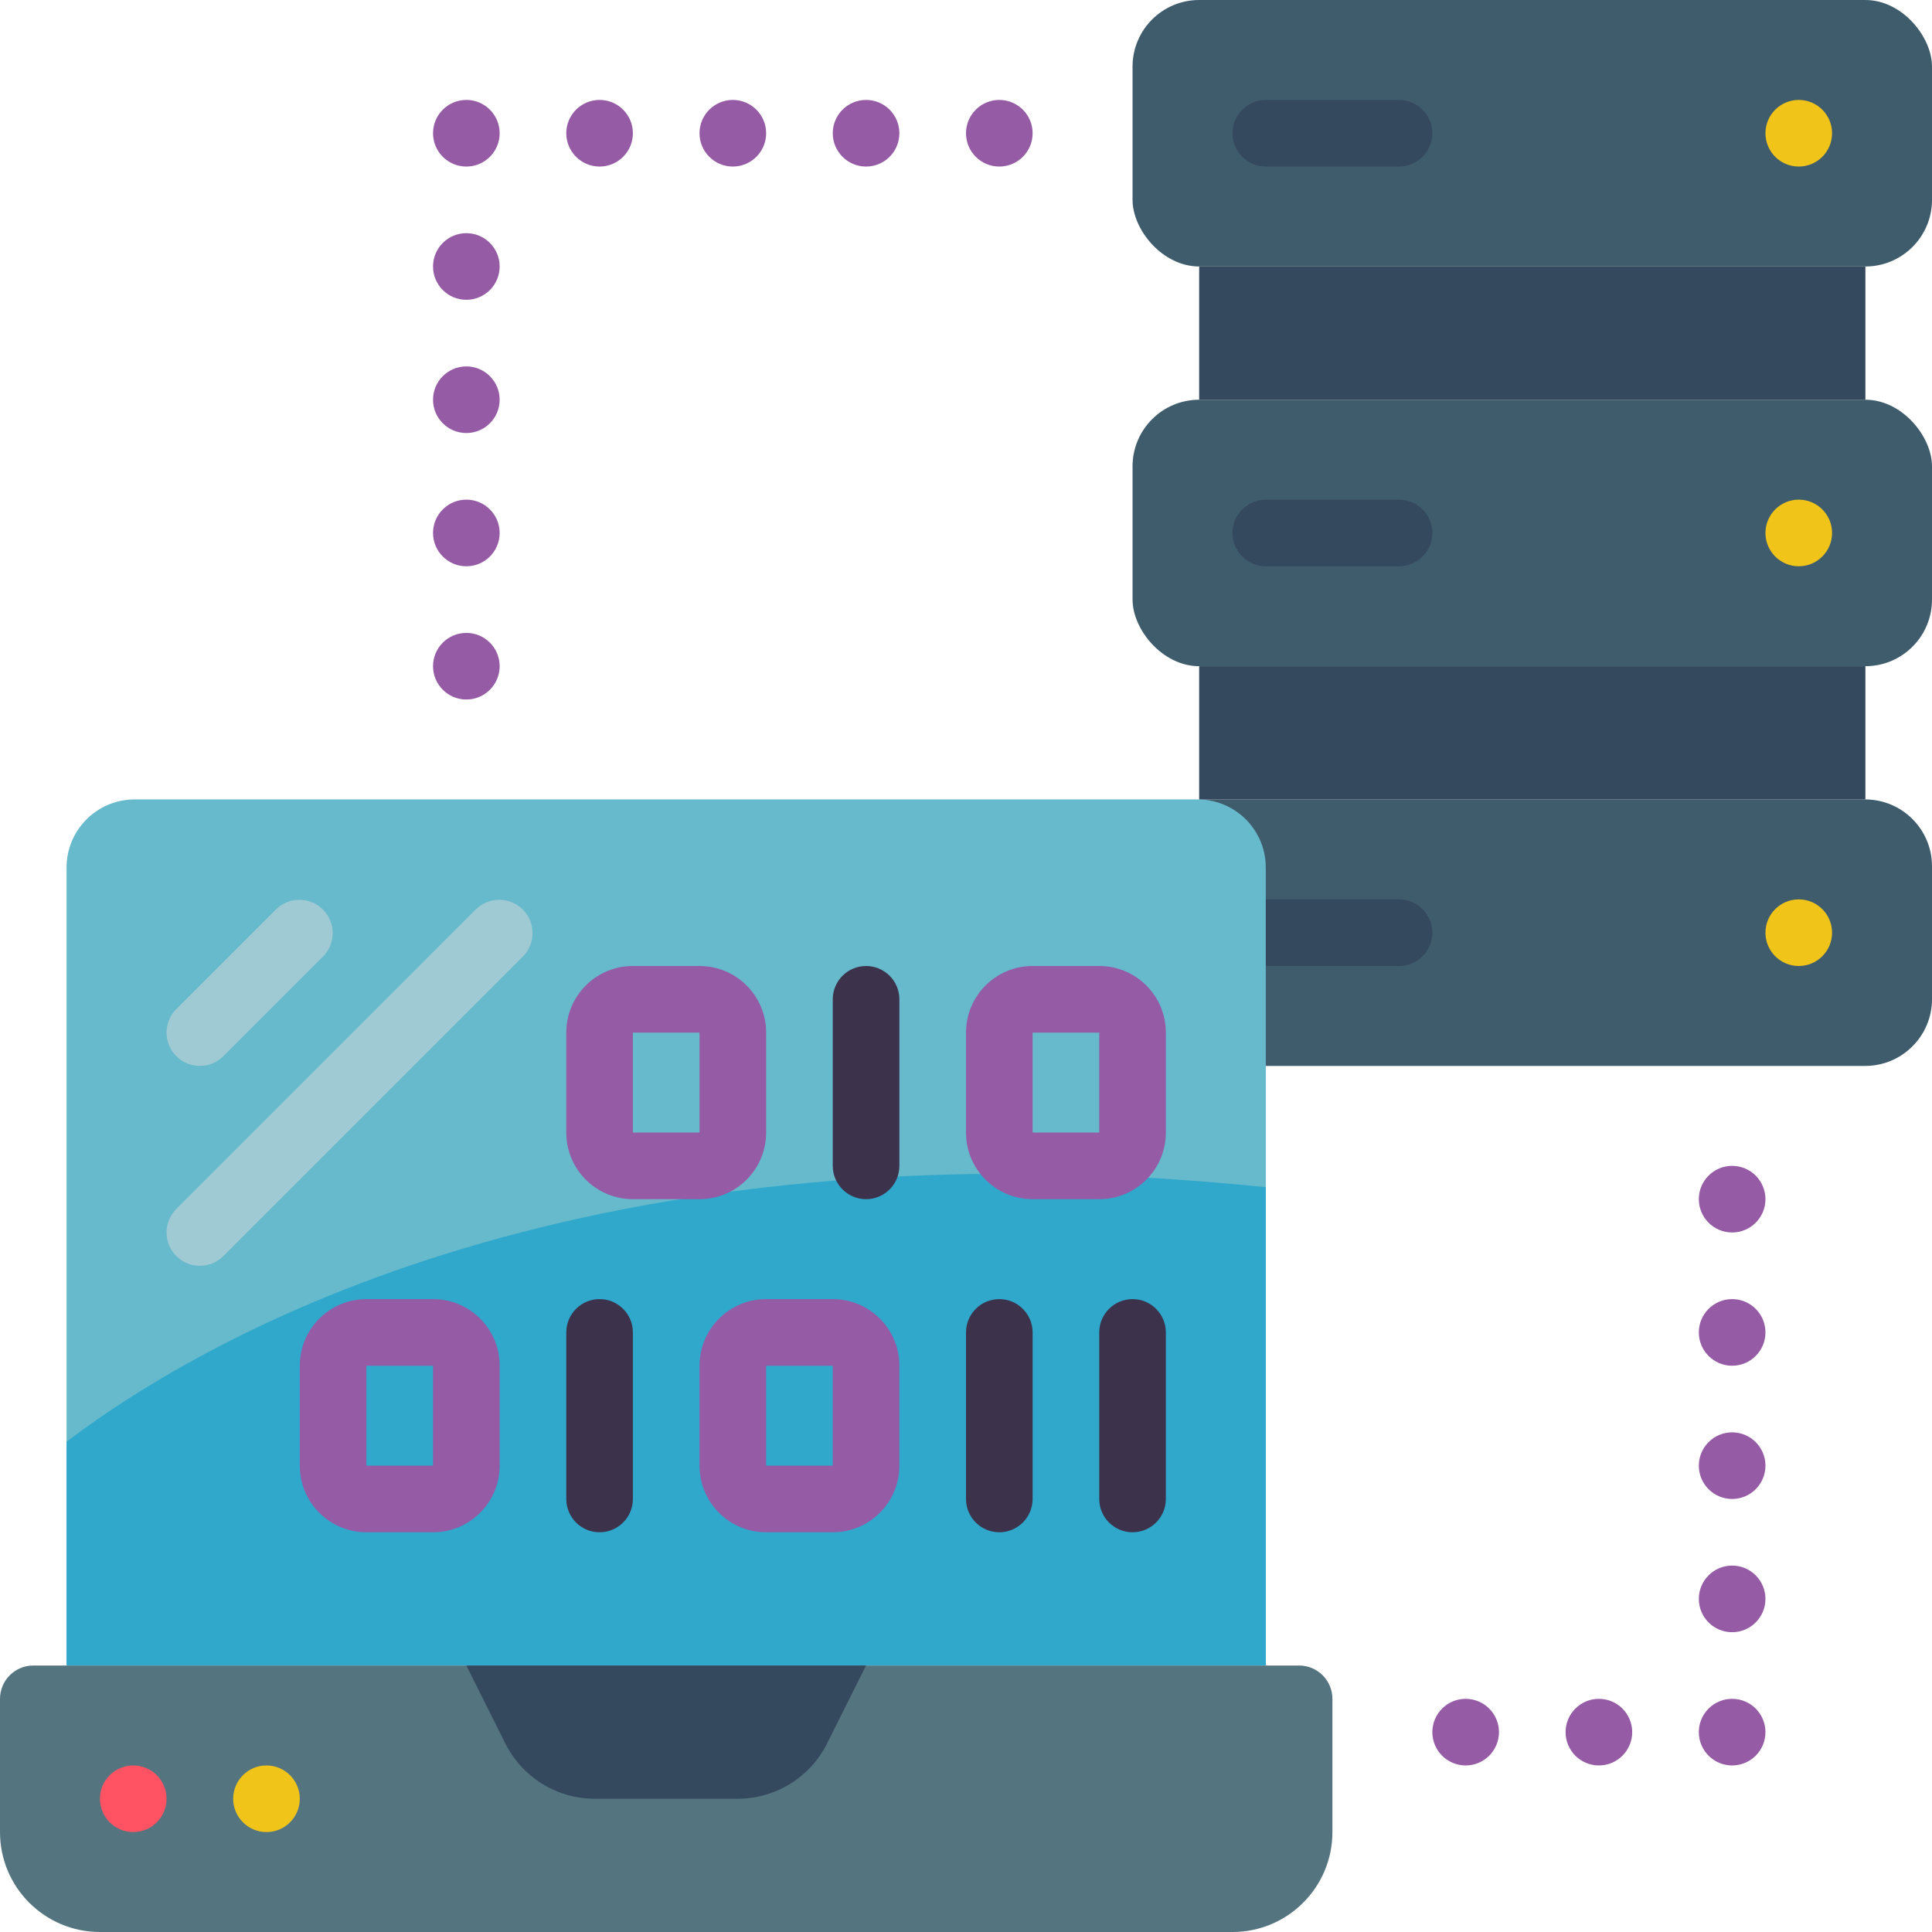 <svg height="512" viewBox="0 0 58 58" width="512" xmlns="http://www.w3.org/2000/svg"><g id="Page-1" fill="none" fill-rule="evenodd"><g id="005---Server-Coding" fill-rule="nonzero"><rect id="Rectangle-path" fill="#3f5c6c" height="8" rx="2" width="24" x="34"/><rect id="Rectangle-path" fill="#3f5c6c" height="8" rx="2" width="24" x="34" y="12"/><path id="Shape" d="m38 32h18c1.103-.003 1.997-.897 2-2v-4c-.003-1.103-.897-1.997-2-2h-20z" fill="#3f5c6c"/><path id="Rectangle-path" d="m36 8h20v4h-20z" fill="#35495e"/><path id="Rectangle-path" d="m36 20h20v4h-20z" fill="#35495e"/><path id="Shape" d="m42 5h-4c-.552 0-1-.448-1-1s.448-1 1-1h4c.552 0 1 .448 1 1s-.448 1-1 1z" fill="#35495e"/><path id="Shape" d="m42 17h-4c-.552 0-1-.448-1-1s.448-1 1-1h4c.552 0 1 .448 1 1s-.448 1-1 1z" fill="#35495e"/><path id="Shape" d="m42 29h-4c-.552 0-1-.448-1-1s.448-1 1-1h4c.552 0 1 .448 1 1s-.448 1-1 1z" fill="#35495e"/><circle id="Oval" cx="54" cy="4" fill="#f0c419" r="1"/><circle id="Oval" cx="54" cy="16" fill="#f0c419" r="1"/><circle id="Oval" cx="54" cy="28" fill="#f0c419" r="1"/><path id="Shape" d="m38 26.08 0 23.92h-36.001l0-23.92c-.021-1.126.874-2.056 2-2.08h32c1.126.024 2.021.954 2 2.08z" fill="#67b9cc"/><path id="Shape" d="m38 35.64v14.36h-36v-6.72c4.28-3.24 15.62-9.72 36-7.64z" fill="#2fa8cc"/><path id="Shape" d="m37 58h-34c-1.657 0-3-1.343-3-3v-4c0-.552.448-1 1-1h38c.552 0 1 .448 1 1v4c0 1.657-1.343 3-3 3z" fill="#547580"/><path id="Shape" d="m22.146 54h-4.292c-1.136-0-2.175-.642-2.683-1.658l-1.171-2.342h12l-1.171 2.342c-.508 1.016-1.547 1.658-2.683 1.658z" fill="#35495e"/><circle id="Oval" cx="4" cy="54" fill="#ff5364" r="1"/><circle id="Oval" cx="8" cy="54" fill="#f0c419" r="1"/><path id="Shape" d="m6 32c-.404-0-.769-.244-.924-.617-.155-.374-.069-.804.217-1.09l3-3c.392-.379 1.016-.374 1.402.012.386.386.391 1.009.012 1.402l-3 3c-.187.188-.442.293-.707.293z" fill="#9fc9d3"/><path id="Shape" d="m6 38c-.404-0-.769-.244-.924-.617-.155-.374-.069-.804.217-1.09l9-9c.392-.379 1.016-.374 1.402.012s.391 1.009.012 1.402l-9 9c-.187.188-.442.293-.707.293z" fill="#9fc9d3"/><path id="Shape" d="m21 36h-2c-1.105 0-2-.895-2-2v-3c0-1.105.895-2 2-2h2c1.105 0 2 .895 2 2v3c0 1.105-.895 2-2 2zm-2-5v3h2v-3z" fill="#955ba5"/><path id="Shape" d="m33 36h-2c-1.105 0-2-.895-2-2v-3c0-1.105.895-2 2-2h2c1.105 0 2 .895 2 2v3c0 1.105-.895 2-2 2zm-2-5v3h2v-3z" fill="#955ba5"/><path id="Shape" d="m26 36c-.552 0-1-.448-1-1v-5c0-.552.448-1 1-1s1 .448 1 1v5c0 .552-.448 1-1 1z" fill="#3d324c"/><path id="Shape" d="m13 46h-2c-1.105 0-2-.895-2-2v-3c0-1.105.895-2 2-2h2c1.105 0 2 .895 2 2v3c0 1.105-.895 2-2 2zm-2-5v3h2v-3z" fill="#955ba5"/><path id="Shape" d="m25 46h-2c-1.105 0-2-.895-2-2v-3c0-1.105.895-2 2-2h2c1.105 0 2 .895 2 2v3c0 1.105-.895 2-2 2zm-2-5v3h2v-3z" fill="#955ba5"/><path id="Shape" d="m18 46c-.552 0-1-.448-1-1v-5c0-.552.448-1 1-1s1 .448 1 1v5c0 .552-.448 1-1 1z" fill="#3d324c"/><path id="Shape" d="m30 46c-.552 0-1-.448-1-1v-5c0-.552.448-1 1-1s1 .448 1 1v5c0 .552-.448 1-1 1z" fill="#3d324c"/><path id="Shape" d="m34 46c-.552 0-1-.448-1-1v-5c0-.552.448-1 1-1s1 .448 1 1v5c0 .552-.448 1-1 1z" fill="#3d324c"/><g fill="#955ba5"><circle id="Oval" cx="14" cy="20" r="1"/><circle id="Oval" cx="14" cy="16" r="1"/><circle id="Oval" cx="14" cy="12" r="1"/><circle id="Oval" cx="14" cy="8" r="1"/><circle id="Oval" cx="14" cy="4" r="1"/><circle id="Oval" cx="18" cy="4" r="1"/><circle id="Oval" cx="22" cy="4" r="1"/><circle id="Oval" cx="26" cy="4" r="1"/><circle id="Oval" cx="30" cy="4" r="1"/><circle id="Oval" cx="52" cy="36" r="1"/><circle id="Oval" cx="52" cy="40" r="1"/><circle id="Oval" cx="52" cy="44" r="1"/><circle id="Oval" cx="52" cy="48" r="1"/><circle id="Oval" cx="52" cy="52" r="1"/><circle id="Oval" cx="48" cy="52" r="1"/><circle id="Oval" cx="44" cy="52" r="1"/></g></g></g></svg>